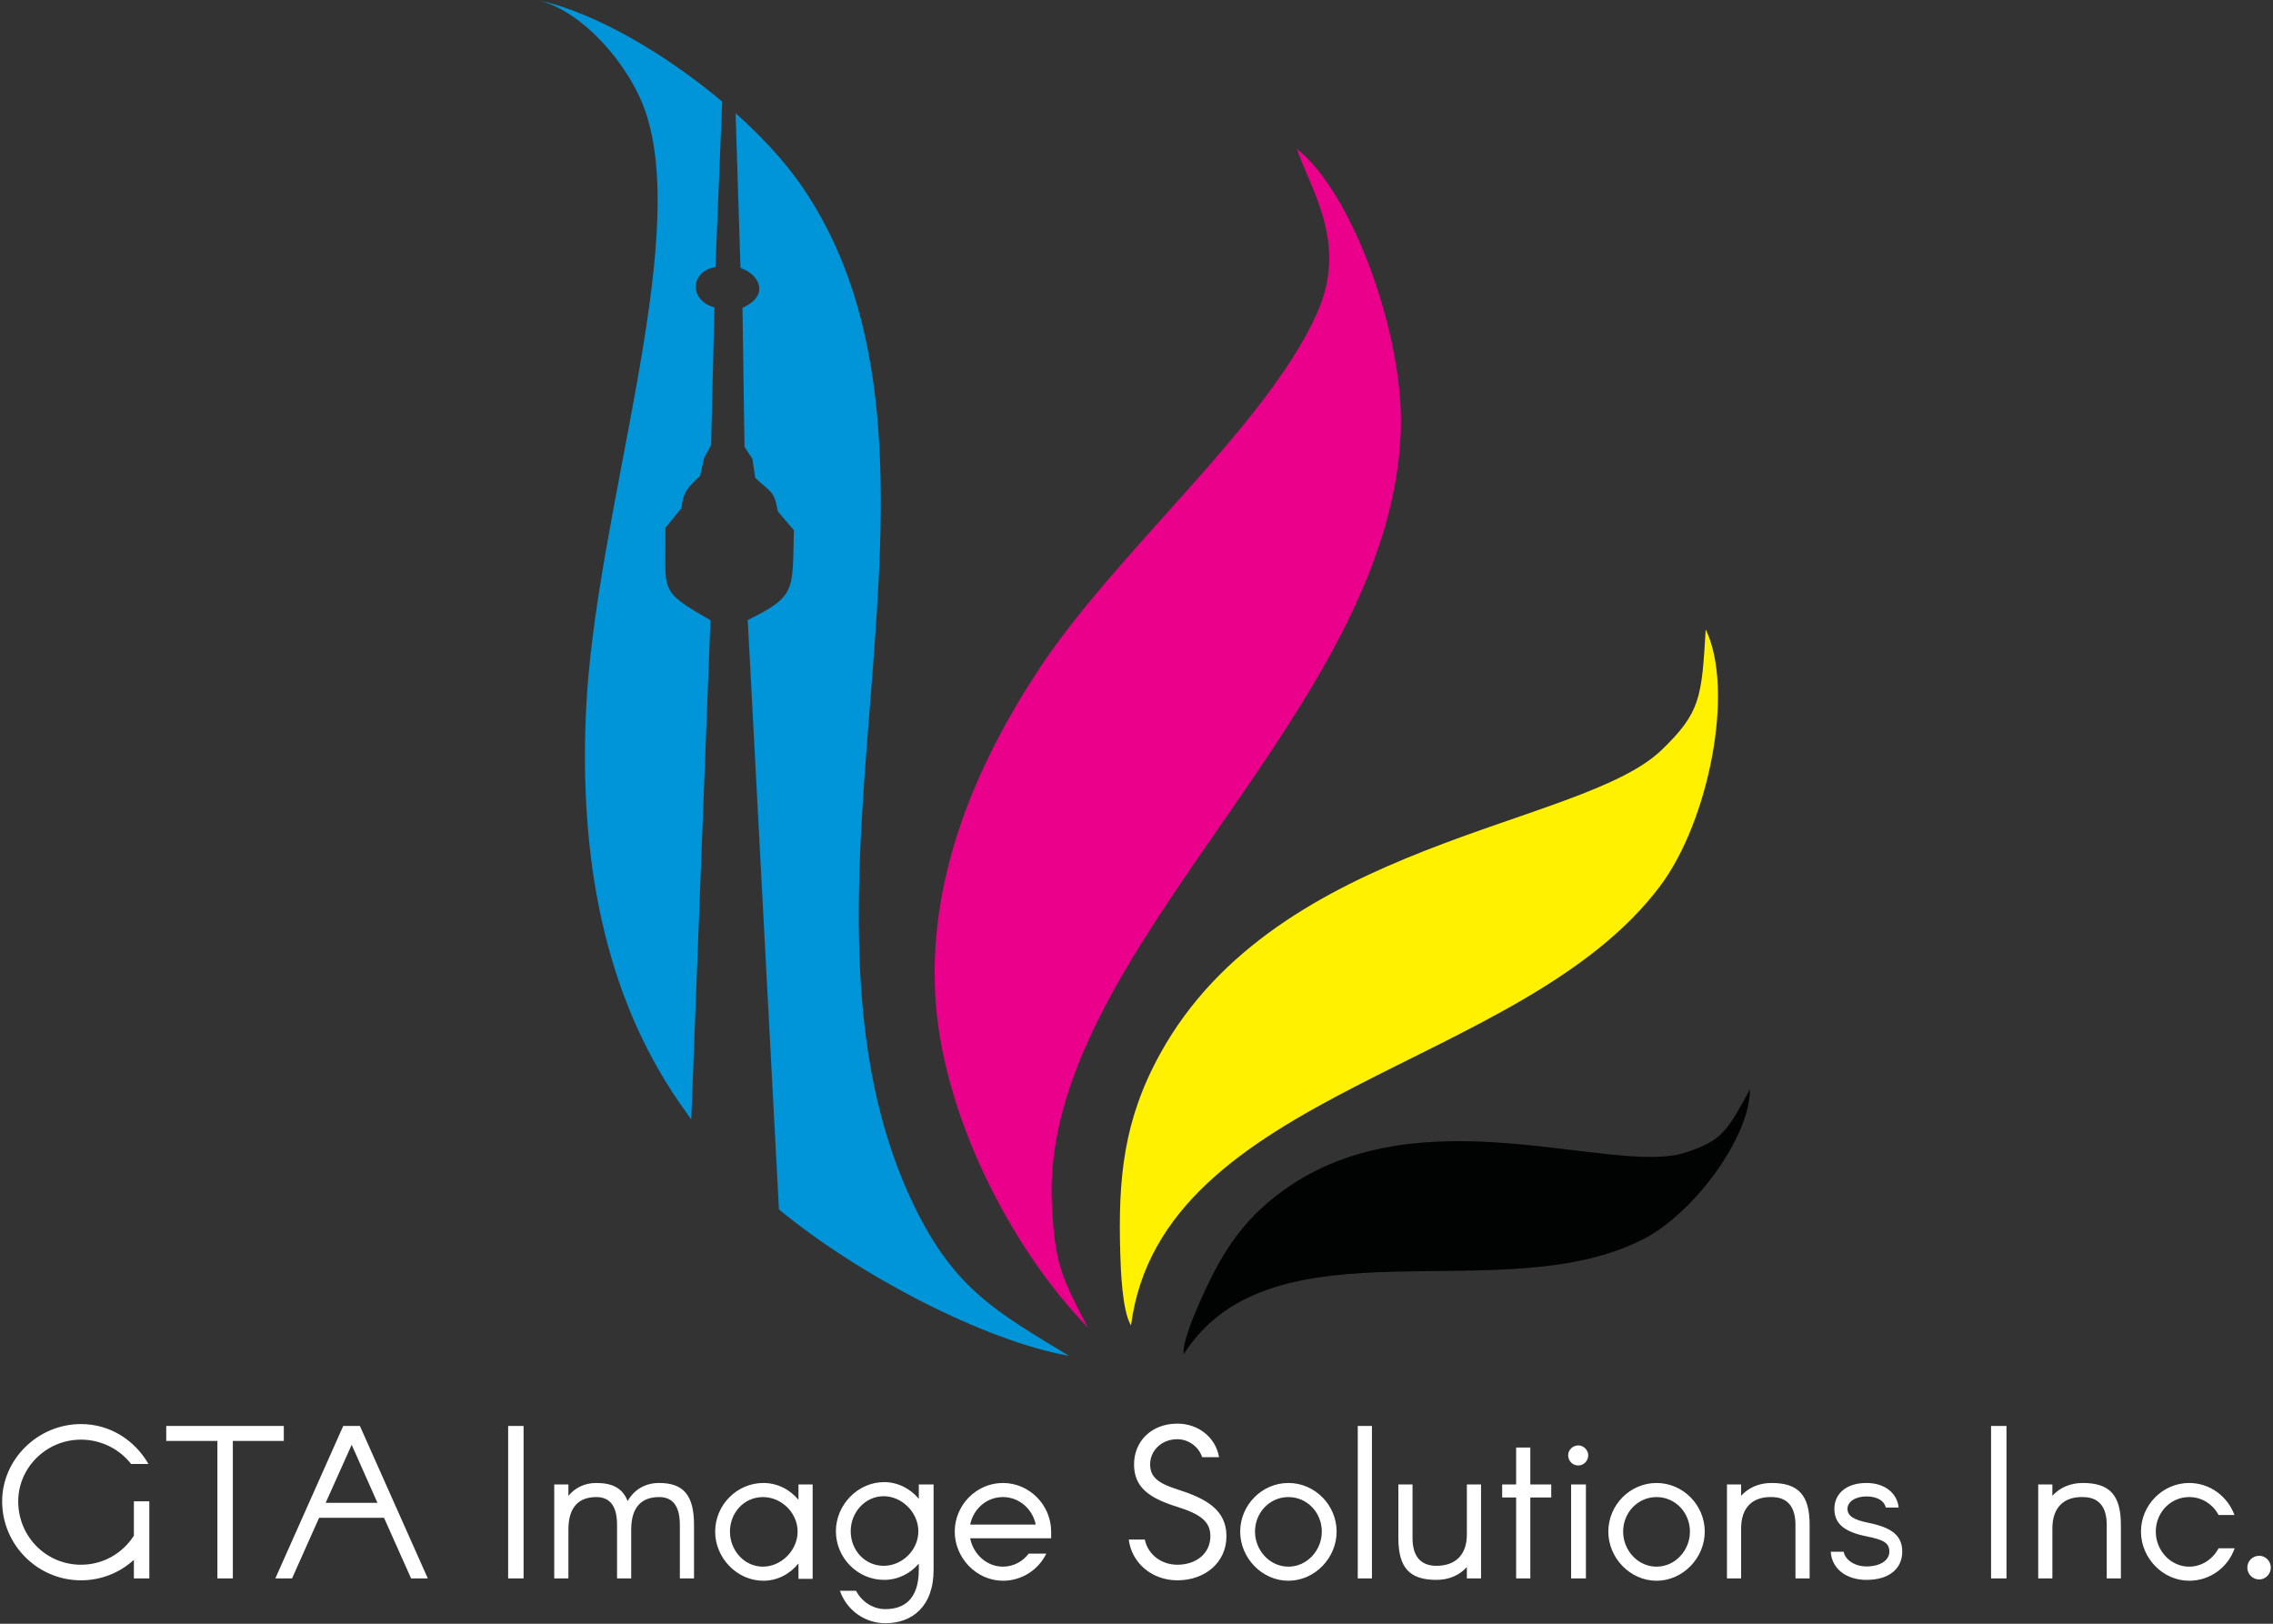 <?xml version="1.0" encoding="UTF-8"?>
<svg width="140px" height="100px" viewBox="0 0 140 100" version="1.1" xmlns="http://www.w3.org/2000/svg" xmlns:xlink="http://www.w3.org/1999/xlink">
    <rect x="0" y="0" width="140" height="100" fill="#333333" stroke="none"/>
    <!-- Generator: Sketch 52.4 (67378) - http://www.bohemiancoding.com/sketch -->
    <title>gta-logo</title>
    <desc>Created with Sketch.</desc>
    <g id="Page-1" stroke="none" stroke-width="1" fill="none" fill-rule="evenodd">
        <g id="01-gta-frontpage" transform="translate(-650, -25)">
            <g id="gta-logo" transform="translate(650, 25)">
                <path d="M4.99,97.326 C6.24,97.326 7.386,96.852 8.246,96.064 L8.246,97.207 L9.197,97.207 L9.197,92.461 L8.246,92.461 L8.246,94.578 C7.556,95.656 6.358,96.366 4.99,96.366 C2.841,96.366 1.122,94.631 1.122,92.461 C1.122,90.398 2.841,88.662 4.99,88.662 C6.24,88.662 7.373,89.254 8.077,90.161 L9.145,90.161 C8.311,88.715 6.8,87.703 4.99,87.703 C2.32,87.703 0.132,89.885 0.132,92.461 C0.132,95.143 2.32,97.326 4.99,97.326 Z M13.39,97.207 L14.341,97.207 L14.341,88.741 L17.48,88.741 L17.48,87.821 L10.239,87.821 L10.239,88.741 L13.39,88.741 L13.39,97.207 Z M16.959,97.207 L17.988,97.207 L19.655,93.474 L23.653,93.474 L25.32,97.207 L26.349,97.207 L22.168,87.821 L21.14,87.821 L16.959,97.207 Z M23.249,92.553 L20.059,92.553 L21.661,88.978 L23.249,92.553 Z M31.298,97.207 L32.249,97.207 L32.249,87.821 L31.298,87.821 L31.298,97.207 Z M40.597,91.331 C39.738,91.331 39.06,91.738 38.657,92.448 C38.357,91.66 37.732,91.331 36.729,91.331 C36.013,91.331 35.427,91.62 35.01,92.12 L35.01,91.423 L34.137,91.423 L34.137,97.207 L35.01,97.207 L35.01,94.197 C35.01,92.79 35.674,92.199 36.729,92.199 C37.576,92.199 38.006,92.764 38.006,93.908 L38.006,97.207 L38.878,97.207 L38.878,94.197 C38.878,92.79 39.542,92.199 40.597,92.199 C41.444,92.199 41.874,92.764 41.874,93.908 L41.874,97.207 L42.746,97.207 L42.746,93.908 C42.746,92.067 42.082,91.331 40.597,91.331 Z M47.018,97.352 C47.891,97.352 48.659,96.931 49.18,96.287 L49.18,97.234 L50.053,97.234 L50.053,91.423 L49.18,91.423 L49.18,92.369 C48.659,91.738 47.891,91.331 47.018,91.331 C45.39,91.331 44.049,92.685 44.049,94.328 C44.049,95.945 45.39,97.352 47.018,97.352 Z M46.992,96.484 C45.833,96.484 44.96,95.472 44.96,94.328 C44.96,93.158 45.833,92.199 46.992,92.199 C48.125,92.199 49.128,93.158 49.128,94.328 C49.128,95.472 48.125,96.484 46.992,96.484 Z M56.591,91.423 L56.591,92.304 C56.07,91.686 55.314,91.278 54.455,91.278 C52.827,91.278 51.485,92.685 51.485,94.302 C51.485,95.945 52.827,97.299 54.455,97.299 C55.314,97.299 56.07,96.905 56.591,96.3 L56.591,96.681 C56.591,98.482 55.692,99.1 54.533,99.1 C53.738,99.1 53.074,98.627 52.722,97.97 L51.733,97.97 C52.136,99.14 53.243,99.968 54.533,99.968 C56.161,99.968 57.502,98.956 57.502,96.681 L57.502,91.423 L56.591,91.423 Z M54.429,96.432 C53.269,96.432 52.397,95.472 52.397,94.302 C52.397,93.158 53.269,92.146 54.429,92.146 C55.562,92.146 56.564,93.158 56.564,94.302 C56.564,95.472 55.562,96.432 54.429,96.432 Z M64.743,94.328 C64.743,92.685 63.402,91.331 61.774,91.331 C60.146,91.331 58.805,92.685 58.805,94.328 C58.805,95.945 60.146,97.352 61.774,97.352 C62.933,97.352 63.962,96.681 64.444,95.682 L63.363,95.682 C62.998,96.156 62.438,96.484 61.774,96.484 C60.758,96.484 59.938,95.695 59.755,94.736 L64.743,94.736 L64.743,94.328 Z M61.774,92.199 C62.777,92.199 63.597,92.935 63.793,93.894 L59.755,93.894 C59.951,92.935 60.758,92.199 61.774,92.199 Z M75.084,89.74 C74.876,88.531 73.821,87.676 72.519,87.676 C70.917,87.676 69.849,88.767 69.849,90.187 C69.849,91.607 70.786,92.264 72.519,92.803 C73.99,93.263 74.55,93.737 74.55,94.604 C74.55,95.695 73.652,96.366 72.519,96.366 C71.516,96.366 70.695,95.722 70.513,94.815 L69.523,94.815 C69.706,96.274 70.969,97.326 72.519,97.326 C74.199,97.326 75.54,96.248 75.54,94.604 C75.54,92.961 74.251,92.277 72.519,91.725 C71.399,91.37 70.839,91.002 70.839,90.187 C70.839,89.372 71.503,88.636 72.519,88.636 C73.222,88.636 73.847,89.122 74.042,89.74 L75.084,89.74 Z M79.356,97.352 C80.984,97.352 82.326,95.945 82.326,94.328 C82.326,92.685 80.984,91.331 79.356,91.331 C77.728,91.331 76.387,92.685 76.387,94.328 C76.387,95.945 77.728,97.352 79.356,97.352 Z M79.356,92.199 C80.515,92.199 81.414,93.158 81.414,94.328 C81.414,95.472 80.515,96.484 79.356,96.484 C78.197,96.484 77.299,95.472 77.299,94.328 C77.299,93.158 78.197,92.199 79.356,92.199 Z M83.628,97.207 L84.501,97.207 L84.501,87.821 L83.628,87.821 L83.628,97.207 Z M91.221,91.423 L90.348,91.423 L90.348,94.499 C90.348,95.774 89.632,96.432 88.473,96.432 C87.522,96.432 87.001,95.866 87.001,94.723 L87.001,91.423 L86.129,91.423 L86.129,94.723 C86.129,96.563 86.832,97.299 88.473,97.299 C89.254,97.299 89.893,97.01 90.348,96.51 L90.348,97.207 L91.221,97.207 L91.221,91.423 Z M95.545,92.225 L95.545,91.423 L94.256,91.423 L94.256,89.149 L93.383,89.149 L93.383,91.423 L92.523,91.423 L92.523,92.225 L93.383,92.225 L93.383,97.207 L94.256,97.207 L94.256,92.225 L95.545,92.225 Z M97.212,90.253 C97.538,90.253 97.824,89.977 97.824,89.622 C97.824,89.306 97.538,89.017 97.212,89.017 C96.86,89.017 96.587,89.306 96.587,89.622 C96.587,89.977 96.86,90.253 97.212,90.253 Z M96.769,97.207 L97.681,97.207 L97.681,91.423 L96.769,91.423 L96.769,97.207 Z M102.031,97.352 C103.659,97.352 105,95.945 105,94.328 C105,92.685 103.659,91.331 102.031,91.331 C100.403,91.331 99.061,92.685 99.061,94.328 C99.061,95.945 100.403,97.352 102.031,97.352 Z M102.031,92.199 C103.19,92.199 104.088,93.158 104.088,94.328 C104.088,95.472 103.19,96.484 102.031,96.484 C100.872,96.484 99.973,95.472 99.973,94.328 C99.973,93.158 100.872,92.199 102.031,92.199 Z M106.368,97.207 L107.24,97.207 L107.24,94.131 C107.24,92.83 107.957,92.172 109.116,92.199 C110.066,92.199 110.587,92.764 110.587,93.908 L110.587,97.207 L111.46,97.207 L111.46,93.908 C111.46,92.067 110.757,91.331 109.116,91.331 C108.334,91.331 107.696,91.62 107.24,92.12 L107.24,91.423 L106.368,91.423 L106.368,97.207 Z M116.943,92.843 C116.852,91.962 116.097,91.331 114.963,91.331 C113.661,91.331 112.984,92.041 112.984,92.922 C112.984,93.842 113.596,94.341 114.963,94.617 C116.005,94.828 116.37,95.012 116.37,95.564 C116.37,96.09 115.81,96.471 114.963,96.471 C114.221,96.471 113.635,96.05 113.557,95.564 L112.762,95.564 C112.815,96.576 113.674,97.299 114.963,97.299 C116.396,97.299 117.164,96.576 117.164,95.564 C117.164,94.604 116.578,94.092 115.107,93.789 C114.169,93.605 113.791,93.355 113.791,92.922 C113.791,92.488 114.273,92.159 114.963,92.159 C115.641,92.159 116.07,92.448 116.149,92.843 L116.943,92.843 Z M122.635,97.207 L123.585,97.207 L123.585,87.821 L122.635,87.821 L122.635,97.207 Z M125.539,97.207 L126.411,97.207 L126.411,94.131 C126.411,92.83 127.128,92.172 128.287,92.199 C129.238,92.199 129.759,92.764 129.759,93.908 L129.759,97.207 L130.631,97.207 L130.631,93.908 C130.631,92.067 129.928,91.331 128.287,91.331 C127.505,91.331 126.867,91.62 126.411,92.12 L126.411,91.423 L125.539,91.423 L125.539,97.207 Z M137.625,93.303 C137.208,92.159 136.114,91.331 134.838,91.331 C133.21,91.331 131.868,92.685 131.868,94.328 C131.868,95.945 133.21,97.352 134.838,97.352 C136.127,97.352 137.234,96.524 137.638,95.354 L136.648,95.354 C136.297,96.011 135.632,96.484 134.838,96.484 C133.679,96.484 132.78,95.472 132.78,94.328 C132.78,93.158 133.679,92.199 134.838,92.199 C135.632,92.199 136.297,92.645 136.648,93.303 L137.625,93.303 Z M139.149,97.273 C139.54,97.273 139.865,96.944 139.865,96.537 C139.865,96.142 139.54,95.814 139.149,95.814 C138.745,95.814 138.419,96.142 138.419,96.537 C138.419,96.944 138.745,97.273 139.149,97.273 Z" id="Fill-1" fill="#FFFFFF"></path>
                <path d="M64.787,74.119 C64.962,77.862 65.387,78.643 66.997,81.749 C62.328,76.952 57.949,68.603 57.595,61.117 C57.249,53.763 60.186,46.984 64.012,41.182 C68.803,33.913 78.033,26.219 81.129,19.26 C83.002,15.048 80.846,11.894 79.868,9.165 C83.297,11.824 86.487,20.67 86.281,26.518 C85.668,43.981 64.058,58.565 64.787,74.119" id="Fill-2" fill="#EB008B"></path>
                <path d="M69.661,81.631 C69.116,80.734 69.031,78.208 69.001,77.231 C68.859,72.554 69.201,68.986 71.463,64.886 C78.719,51.731 97.369,50.958 102.321,46.209 C104.75,43.879 104.81,42.958 105.059,38.763 C106.859,42.492 105.254,50.549 102.268,54.545 C93.794,65.889 71.546,67.127 69.661,81.631" id="Fill-3" fill="#FFF100"></path>
                <path d="M36.088,43.908 C36.62,31.7 42.562,15.09 39.757,6.878 C38.775,4.004 35.925,0.729 33.222,0.032 C36.62,0.769 40.951,3.288 44.482,6.256 L44.066,16.448 C42.516,16.682 42.412,18.505 44.004,18.932 L43.798,27.399 L43.367,28.206 L43.12,29.304 C42.33,30.058 42.103,30.254 41.969,31.291 L40.982,32.512 C41.034,36.495 40.47,36.3 43.759,38.198 L42.575,68.947 C42.383,68.68 42.16,68.363 41.896,67.984 C37.094,61.076 35.708,52.599 36.088,43.908 Z M45.307,6.971 C46.889,8.384 48.268,9.872 49.267,11.3 C61.044,28.127 46.964,55.102 56.331,74.322 C58.814,79.417 61.419,80.814 65.834,83.497 C60.606,82.581 52.806,78.482 47.977,74.481 L46.054,38.187 C49.089,36.688 48.792,36.373 48.898,32.657 L47.911,31.498 C47.674,30.187 47.489,30.345 46.513,29.428 L46.348,28.268 L45.855,27.523 L45.731,18.953 C47.4,18.233 46.822,16.909 45.608,16.501 L45.307,6.971 Z" id="Fill-4" fill="#0094D9"></path>
                <path d="M72.898,83.413 C72.827,82.675 73.527,81.043 73.801,80.413 C75.109,77.397 76.388,75.235 79.023,73.326 C87.479,67.203 99.345,72.462 103.852,70.971 C106.063,70.239 106.376,69.673 107.784,67.083 C107.793,70.008 104.386,74.633 101.33,76.253 C92.655,80.85 78.406,74.776 72.898,83.413" id="Fill-5" fill="#010202"></path>
            </g>
        </g>
    </g>
</svg>